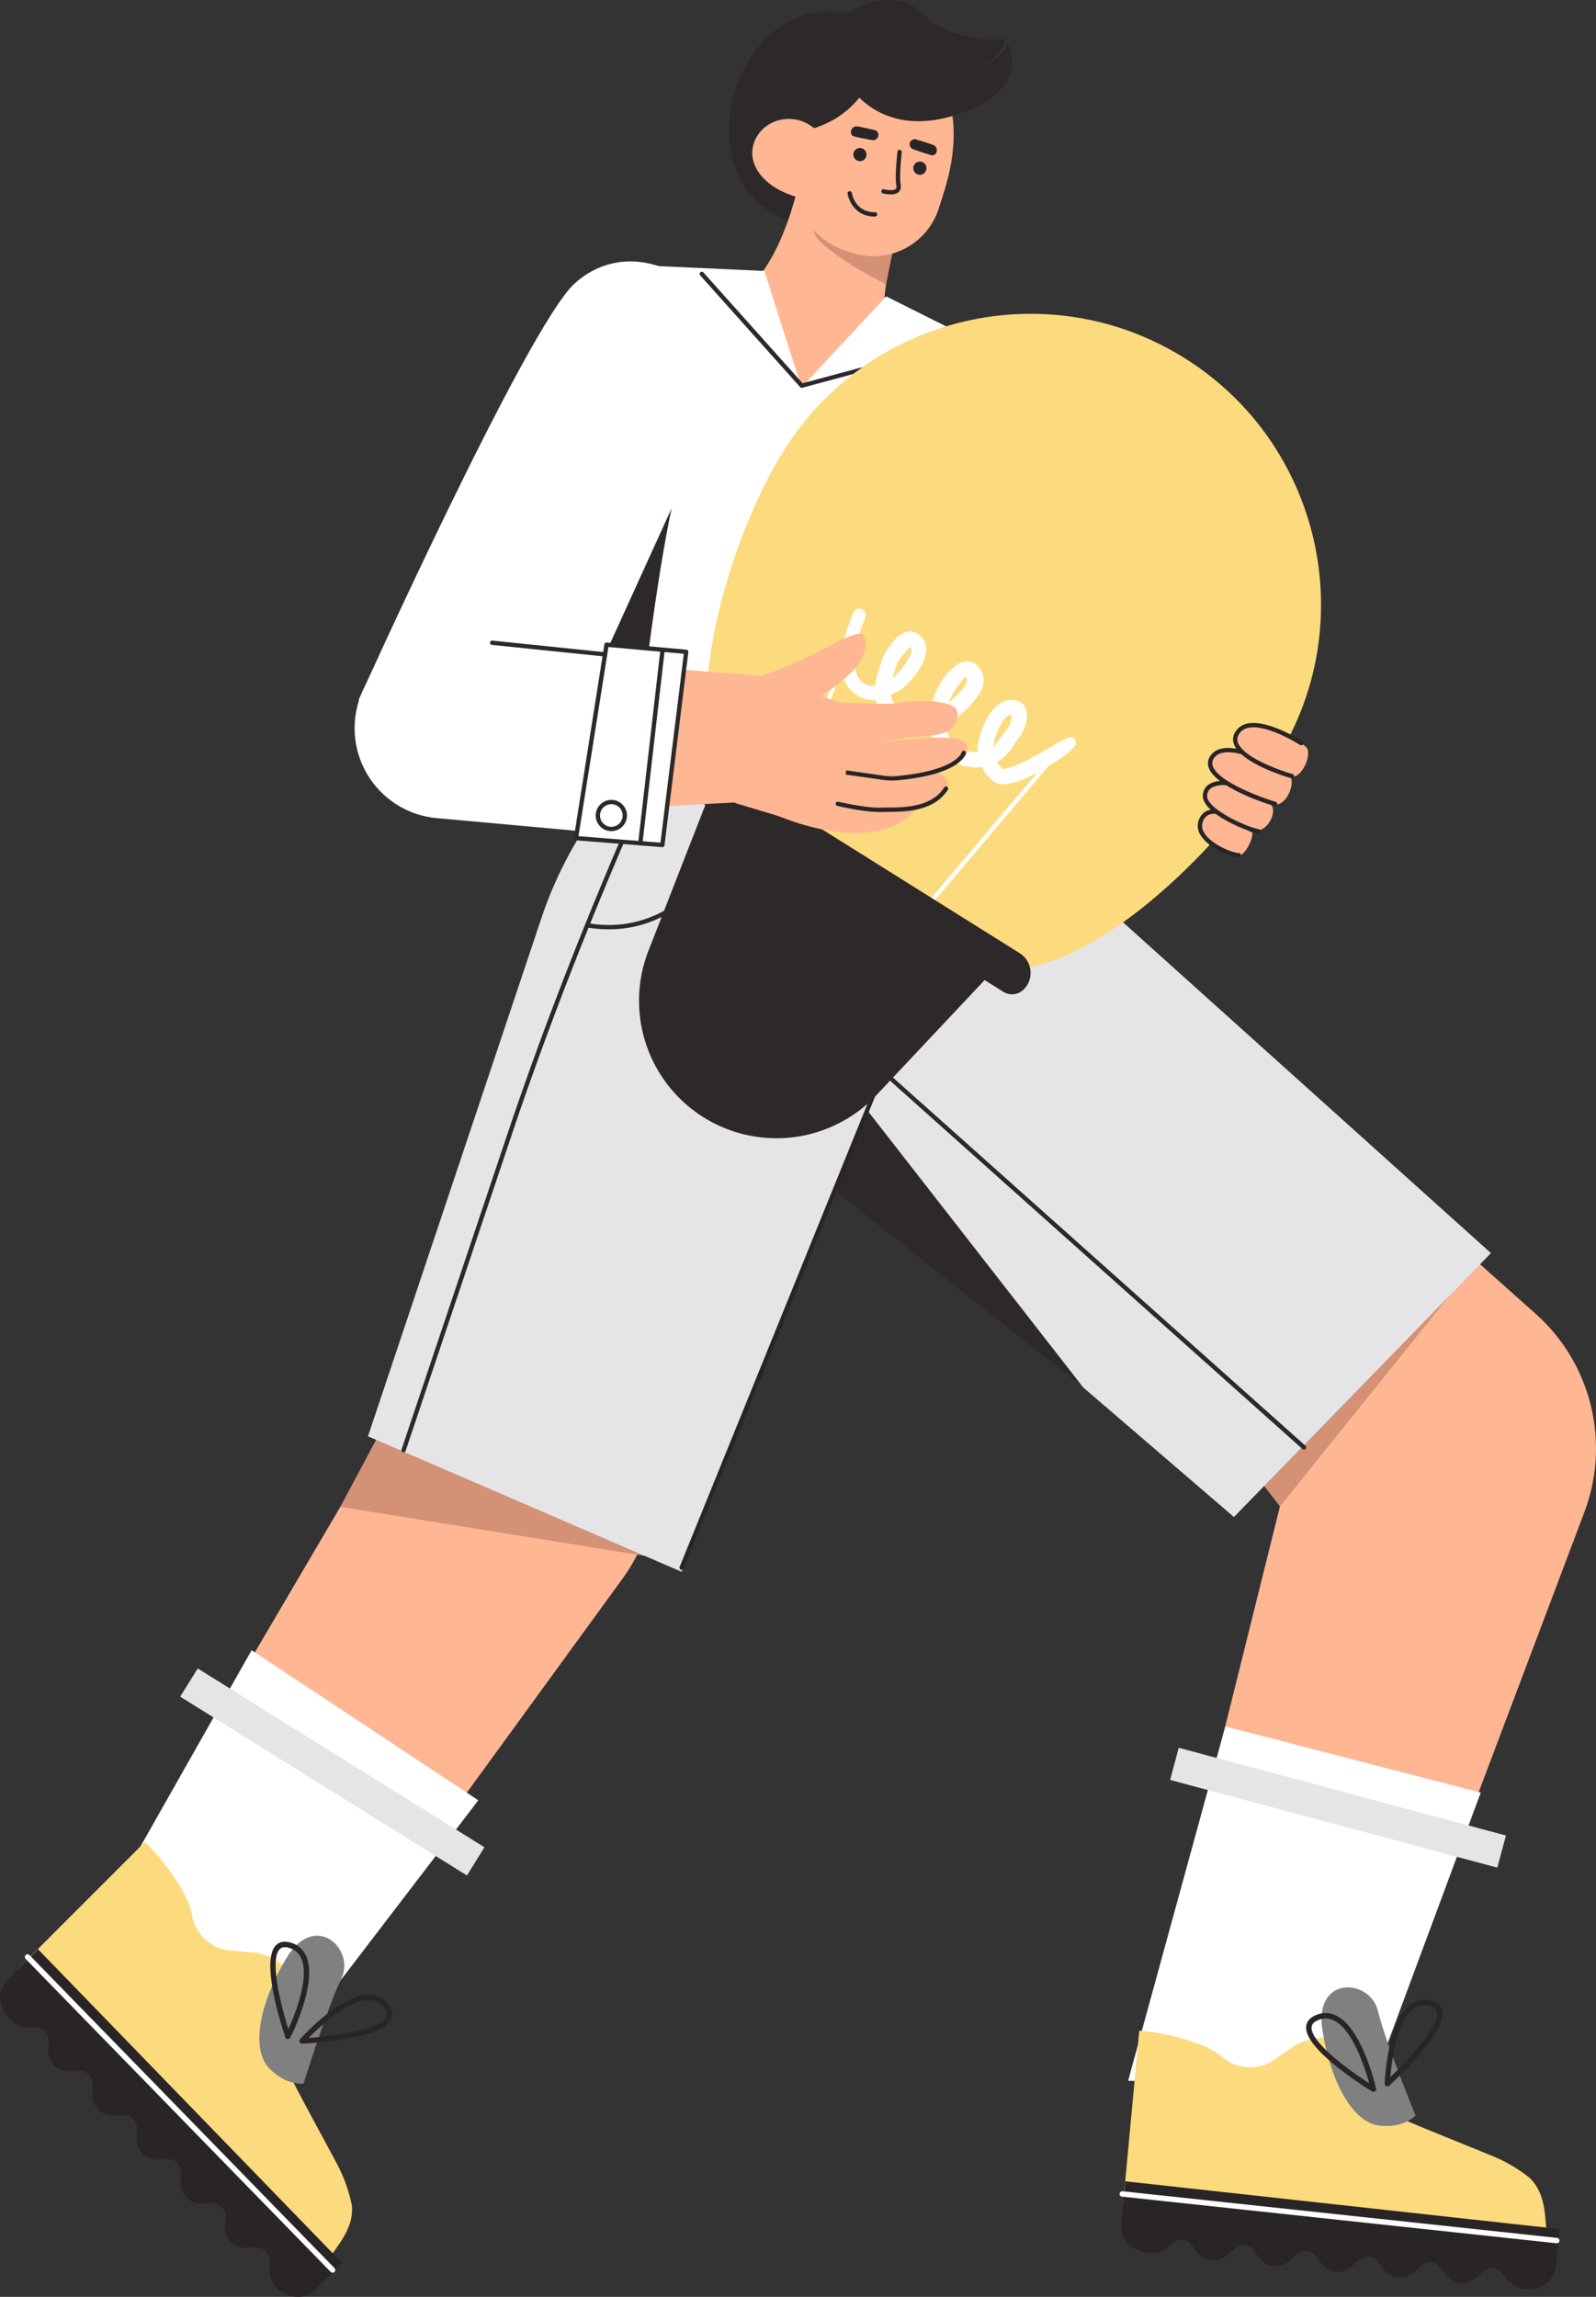 <svg xmlns="http://www.w3.org/2000/svg" width="1079.99" height="1553.8" viewBox="-0.001 0.004 1079.98 1553.799" style=""><rect x="-0.001" y="0.004" width="1079.98" height="1553.799" fill="#333333" stroke="none"/><g><title>fxteam03_383478156</title><g data-name="Layer 2"><g data-name="Layer 1"><path d="M904.87 1465.9l-137.37-50.5 98.63-396.4-65.41-89.6 44.11-66.73 92-65.49 73 65.49 29.28 26.08a122 122 0 0 1 33 134.22z" fill="#ffb693"></path><path d="M1002 1212.68l-172.86-44.76-65.78 239.77h166.2z" fill="#fff" fill-rule="evenodd"></path><path fill="#e5e5e7" d="M791.79 1204.1l5.832-21.757 221.412 59.348-5.832 21.757z"></path><path d="M836.16 980.64l30 38.4 127.56-158.55-10.17-15.55z" fill="#d39176" fill-rule="evenodd"></path><path fill="#e5e5e7" fill-rule="evenodd" d="M653.69 528.42l355.2 319.3-173.91 178.52-334.69-287.7-66.42-222.59 219.82 12.47z"></path><path d="M587.46 751.87L733 938.59 564.76 805.23z" fill="#2d292a" fill-rule="evenodd"></path><path d="M882.38 980.64a1.53 1.53 0 0 1-1-.37L597.57 726.89a1.47 1.47 0 0 1-.13-2.06 1.48 1.48 0 0 1 2.07-.12L883.35 978a1.46 1.46 0 0 1 .13 2.06 1.52 1.52 0 0 1-1.1.58z" fill="#2d292a"></path><path d="M1035.23 1473.42a102.82 102.82 0 0 0-25.54-15c-20.05-8.26-50.36-20.25-61.37-25.29-7.4-3.38-12.49-17.19-15.85-23.55l-8.88-21.58c-12.68-10.5-32.14-12.45-46.52-4.77l-15.62 10.71c-10.11 6.94-25.5 5.78-34.61-2.6-10.37-9.54-40.6-16.82-55.93-17.59l-.09 1-11.07 118.57s278.39 38.61 283.82 30.45c3.72-5.6 2.89-14.33 2.38-20.62-.8-10-2.2-21.42-10.72-29.62z" fill="#fcda7e"></path><path d="M1052.91 1533.85c.15-1.15.25-2.34.36-3.59l2-22.33-3.25-.36-284.82-31.32-5.93-.65c.47.15-1 11.73-1.12 12.57l-.93 10c-.82 8.8-1.34 17 7.15 22.19 6.56 4 16.79 5.75 23.25.6 3-2.43 6.24-6.29 10.39-5.9s6 2.87 8.21 6c2.5 3.49 5.35 7.45 11.7 8s9.89-2.76 13-5.74c2.82-2.68 5-4.79 9.18-4.4s6 2.87 8.22 6c2.49 3.49 5.34 7.45 11.7 8s9.88-2.76 13-5.73c2.81-2.68 5-4.8 9.18-4.41s5.95 2.88 8.21 6c2.51 3.5 5.34 7.45 11.7 8s9.88-2.76 13-5.73c2.81-2.68 5-4.79 9.18-4.41s6 2.88 8.22 6c2.49 3.5 5.34 7.45 11.7 8s9.88-2.77 13-5.74c2.8-2.68 5-4.79 9.18-4.41s5.94 2.88 8.2 6c2.51 3.49 5.35 7.44 11.7 8s9.9-2.77 13-5.74c2.8-2.68 5-4.79 9.18-4.4s5.94 2.87 8.21 6c3.78 5.25 8.58 8.23 15.26 8.32 9.13.13 17.78-5.92 19-15.27z" fill="#292526"></path><path d="M957.86 1431.1s-20.24-49.35-25.54-71-43.35-24-37.46 13.19 21.42 62.65 38.33 64.64 24.67-6.82 24.67-6.82z" fill="gray"></path><path d="M1053.24 1517.54l-294-31.55a1.83 1.83 0 0 1-1.62-2 1.8 1.8 0 0 1 2-1.63l294 31.55a1.82 1.82 0 0 1-.37 3.63z" fill="#fff"></path><path d="M965.17 1356.46a12.1 12.1 0 0 0-9 2.73c-11.16 8.8-14.44 35.25-15.33 45.92 12-11.45 34-34.84 31.34-44.5-.55-2-2.34-3.29-5.45-3.92a12.33 12.33 0 0 0-1.6-.23zm-26.58 54.92a2 2 0 0 1-.6-.16 1.85 1.85 0 0 1-1-1.72c.06-1.67 1.66-41.08 17-53.18a15.9 15.9 0 0 1 13.54-3.2c4.53.91 7.31 3.1 8.24 6.52 4 14.73-31.66 47.58-35.74 51.28a1.84 1.84 0 0 1-1.4.46z" fill="#292526"></path><path d="M898.15 1365.49a12.73 12.73 0 0 0-6 1c-2.94 1.19-4.46 2.77-4.63 4.85-.83 10 25 28.93 39 38-2.84-10.34-10.94-35.73-23.52-42.34a13 13 0 0 0-4.81-1.48zm31.07 49.61a2 2 0 0 1-.79-.26c-4.69-2.89-45.84-28.6-44.58-43.82.3-3.53 2.62-6.2 6.9-7.93a15.86 15.86 0 0 1 13.91.65c17.31 9.07 26.14 47.51 26.5 49.14a1.82 1.82 0 0 1-1.34 2.18 2 2 0 0 1-.6.04z" fill="#292526"></path><path d="M156.65 1431.53L40.11 1343l260.75-443.73 151 18.51-7.79 89.06a122 122 0 0 1-22.88 61.2z" fill="#ffb693"></path><path d="M267.83 949l-37.57 70.38 231.43 37.19z" fill="#d39176" fill-rule="evenodd"></path><path d="M323.67 1217.88l-153.41-101.52L70.17 1293l127.1 90.08z" fill="#fff" fill-rule="evenodd"></path><path fill="#e5e5e7" d="M121.923 1147.752l11.887-19.066 194.021 120.978-11.887 19.065z"></path><path d="M238 1491.45a103.54 103.54 0 0 0-10.11-27.85c-10.18-19.13-25.89-47.7-31.16-58.6-3.54-7.32 1.34-21.2 2.8-28.25l7-22.32c-3.08-16.18-16.83-30.09-32.81-33.34l-18.86-1.7c-12.21-1.11-23.33-11.81-25-24.08-1.91-14-20.55-38.84-31.87-49.2l-.68.68L13.16 1331S203 1538.3 212.42 1535.48c6.43-1.94 11.36-9.2 15-14.37 5.76-8.22 12-17.91 10.62-29.66z" fill="#fcda7e"></path><path d="M213.12 1549.28c.84-.79 1.68-1.64 2.56-2.53q7.9-7.95 15.8-15.92l-2.28-2.34-199.46-205.71s-3.93-4.06-4.16-4.28c.27.41-8.28 8.37-8.87 9l-7.13 7.14c-6.24 6.26-11.87 12.26-8.64 21.66 2.51 7.26 9.27 15.14 17.54 15.28 3.88.07 8.81-.86 11.76 2.08s2.75 6 2.48 9.88c-.3 4.29-.63 9.15 3.89 13.66s9.39 4.18 13.67 3.86c3.87-.27 6.93-.49 9.88 2.46s2.75 6 2.48 9.89c-.3 4.28-.63 9.13 3.89 13.65s9.38 4.17 13.67 3.87c3.87-.28 6.92-.5 9.88 2.46s2.75 6 2.48 9.87c-.3 4.29-.64 9.14 3.89 13.66s9.37 4.17 13.66 3.86c3.87-.28 6.93-.49 9.88 2.46s2.75 6 2.49 9.89c-.31 4.28-.64 9.13 3.89 13.65s9.37 4.17 13.66 3.87c3.87-.28 6.93-.5 9.89 2.45s2.74 6 2.47 9.88c-.29 4.29-.63 9.15 3.89 13.66s9.39 4.18 13.68 3.87c3.87-.28 6.92-.5 9.88 2.46s2.75 6 2.48 9.88c-.44 6.46 1.36 11.81 6.45 16.14 6.95 5.92 17.47 6.78 24.35.32z" fill="#292526"></path><path d="M205.39 1409.52s15.87-50.92 25.59-71-18.1-46.12-37.27-13.72-23.44 61.94-11.71 74.2 23.36 10.47 23.36 10.47z" fill="gray"></path><path d="M223.77 1536.93L17.35 1325.17a1.83 1.83 0 0 1 0-2.58 1.78 1.78 0 0 1 2.53 0h.05l206.4 211.74a1.82 1.82 0 1 1-2.59 2.57z" fill="#fff"></path><path d="M258.61 1356.68A12 12 0 0 0 250 1353c-14.2-.34-33.6 18-41.08 25.61 16.58-1.15 48.4-5.17 52.51-14.31.86-1.9.3-4-1.7-6.49a15.39 15.39 0 0 0-1.08-1.2zM203.12 1382a1.83 1.83 0 0 1-.08-2.51c1.12-1.25 27.47-30.59 47-30.13a15.88 15.88 0 0 1 12.48 6.17c2.9 3.59 3.64 7 2.19 10.27-6.27 13.93-54.73 16.48-60.23 16.72a1.88 1.88 0 0 1-1.37-.53z" fill="#292526"></path><path d="M201.22 1320.92a12.71 12.71 0 0 0-5.27-3.1c-3-1-5.21-.7-6.66.78-7 7.17.85 38.26 5.83 54.11 4.4-9.76 14.35-34.49 8.86-47.59a12.83 12.83 0 0 0-2.76-4.2zm-7.7 58a2 2 0 0 1-.43-.7C191.3 1373 176 1327 186.68 1316c2.47-2.53 6-3.1 10.37-1.71a15.9 15.9 0 0 1 10.29 9.37c7.56 18-10.14 53.27-10.9 54.76a1.82 1.82 0 0 1-2.46.79 1.92 1.92 0 0 1-.46-.29z" fill="#292526"></path><path d="M429.45 515.3L410.73 539a272.39 272.39 0 0 0-44.4 82.18L249 971.64l212.25 91.68 117.19-294-17.37-236.48z" fill="#e5e5e7" fill-rule="evenodd"></path><path d="M461.23 1062a1.46 1.46 0 0 1-1.35-2l155.44-383.1a1.47 1.47 0 1 1 2.84.77 1.73 1.73 0 0 1-.16.37l-155.41 383.09a1.46 1.46 0 0 1-1.36.87z" fill="#292526"></path><path d="M412.06 628.69a89.82 89.82 0 0 1-14.18-1.16 1.46 1.46 0 0 1 .47-2.89c82.76 13.26 114.65-96.58 115-97.64a1.46 1.46 0 1 1 2.82.79c-.3 1.02-29.32 100.9-104.11 100.9z" fill="#2d292a"></path><path d="M273.09 982.5a1.84 1.84 0 0 1-.47-.07 1.46 1.46 0 0 1-.92-1.85l71.94-214.28c45.21-134.62 99.23-250.19 99.77-251.3a1.46 1.46 0 0 1 1.94-.7 1.45 1.45 0 0 1 .71 1.92c-.53 1.15-54.48 116.58-99.63 251l-71.96 214.29a1.45 1.45 0 0 1-1.38.99z" fill="#2d292a"></path><path d="M623.6 100.46s7.07-69.53-36.49-87.19C504-20.43 457.8 111.84 526.68 146.52c96.3 48.48 29.93 7 29.93 7z" fill="#2d292a" fill-rule="evenodd"></path><path d="M480.77 205.33s39.32 7.33 60.58-84.39l65.85 35.19s-15.45 55.4-6.59 72.69c6.46 12.59-37.05 50.06-66.46 41.84-33.27-9.3-53.38-65.33-53.38-65.33z" fill="#ffb693" fill-rule="evenodd"></path><path d="M599.58 192.31s-22.41-10.73-38.85-23.91c-8.84-7.07-11.42-9.88-9.87-20 3.67-23.94 59.34-8.59 59.34-8.59z" fill="#d39176" fill-rule="evenodd"></path><path d="M554.25 47.76c-8.4 17-45.45 108.27 26.83 124.43a46.28 46.28 0 0 0 54.14-31.1c1.51-4.64 3-9.24 4.25-13.52 10-33.25 8.4-67-14.15-85-9.48-7.57-57.52-22.23-71.07 5.19z" fill="#ffb693" fill-rule="evenodd"></path><path d="M602.7 131.52a24.71 24.71 0 0 1-5.41-.72 1.47 1.47 0 0 1 .71-2.8c3.88.94 7 .86 8.13-.24.19-.18.78-.75.42-2.53-1.17-5.69.68-21.9.76-22.58a1.43 1.43 0 0 1 1.55-1.3h.07a1.44 1.44 0 0 1 1.28 1.6c0 .16-1.86 16.42-.79 21.66.56 2.78-.37 4.38-1.26 5.23a7.76 7.76 0 0 1-5.46 1.68z" fill="#292526"></path><path d="M577.49 103.78a4.46 4.46 0 1 0 5.26-3.59 4.46 4.46 0 0 0-5.26 3.59z" fill="#292526"></path><path d="M618.07 113a4.46 4.46 0 1 0 5.26-3.6 4.45 4.45 0 0 0-5.26 3.6z" fill="#292526"></path><path d="M592 146.51c-15.91 0-18.46-15.33-18.48-15.48a1.46 1.46 0 1 1 2.89-.45c.08.53 2.22 13 15.59 13a1.47 1.47 0 0 1 1.59 1.34 1.48 1.48 0 0 1-1.35 1.59z" fill="#292526"></path><path d="M615.69 96.66a3.39 3.39 0 0 1 4.2-2.34l.16.05c4.35 1.28 11.42 3.43 12.49 4.3 2.79 2.3 1.13 7-2.37 6.29-1.26-.25-8.09-2.58-12.22-4a3.51 3.51 0 0 1-2.26-4.29z" fill="#292526"></path><path d="M594.29 92.13A3.35 3.35 0 0 0 592 88h-.23c-4.34-1-11.36-2.69-12.71-2.46-3.56.61-4.62 5.56-1.29 6.69 1.18.4 8 1.75 12.27 2.56a3.69 3.69 0 0 0 4.25-2.66z" fill="#292526"></path><path d="M521.32 90.14s61.6 7.45 75.12-57.58l-38.85-13.79S540.93 46.47 538 48.4s-16.68 41.74-16.68 41.74z" fill="#2d292a" fill-rule="evenodd"></path><path d="M573.94 56.76s21.89 39.59 77 19.61c12.16-4.36 17.81-8 21.82-11.75 8.3-7.78 10.84-9.74 11.93-21.1.66-7.12-2.78-14.71-2.78-14.71s-.47 8.41-24.95 21.45c0 0 9.34-5.31 15.8-11.44 4.74-4.44 7.15-9.28 7.24-12.78a59 59 0 0 1-17.3 0c-7.26-1-18.86-3.47-29.63-9.64-5.68-3.22-8.68-9.19-16-12.74-36.41-17.8-76.61 35.18-76.61 35.18 8.73 7.29 10.74 33.62 33.48 17.92z" fill="#2d292a" fill-rule="evenodd"></path><path d="M537.43 132.72c-20.74-6.66-30-20.32-28.18-32.25 2-13 14.8-21.81 28.56-19.68a25.78 25.78 0 0 1 15.25 8.11c2.39 1.77-3.79 49.21-15.63 43.82z" fill="#ffb693"></path><path d="M445.43 180s-24.73 29.87-48.08 90.41l-7.06 25.09a257.62 257.62 0 0 0 1 142.87c8.78 29.6 16.95 57.19 16.95 57.19l225.41.11c51.72-108.89 62.9-185.19 19.79-268.28l-53.81-26.91L545 259.26a2.25 2.25 0 0 1-3.18.11 2.32 2.32 0 0 1-.61-1c-5-15.5-24-75.08-24-75.08z" fill="#fff"></path><path d="M403.22 452.13l53.94-120.41c-10.62 44.11-19.77 120.41-19.77 120.41z" fill="#2d292a" fill-rule="evenodd"></path><path d="M542.54 260.91l-67.64-75.58z" fill="#fff" fill-rule="evenodd"></path><path d="M542.54 262.38a1.5 1.5 0 0 1-1.09-.49l-67.64-75.58a1.48 1.48 0 0 1 .09-2.09 1.47 1.47 0 0 1 2.09.09l67.64 75.59a1.42 1.42 0 0 1 .38 1 1.48 1.48 0 0 1-1.47 1.47z" fill="#2d292a"></path><path d="M543.19 260.75l89.75-24.16z" fill="#fff" fill-rule="evenodd"></path><path d="M543.19 262.22a1.46 1.46 0 0 1-1.41-1.08 1.32 1.32 0 0 1-.06-.39 1.47 1.47 0 0 1 1.09-1.41l89.75-24.16a1.44 1.44 0 0 1 1.79 1 1.28 1.28 0 0 1 0 .39 1.46 1.46 0 0 1-1.08 1.41l-89.75 24.16z" fill="#2d292a"></path><path d="M801.67 242.3c92 57.64 119.88 179.12 62.23 271.12C828.4 570 747.15 652.66 685 655.65c-38.74 1.89-63.45-39.76-98.78-61.89-34-21.33-83.71-28-99.11-62.1-26.23-58 7.12-169.16 43.43-227.11 57.66-92 179.14-119.89 271.13-62.25z" fill="#fcda7e" fill-rule="evenodd"></path><path d="M521.84 579a1.48 1.48 0 0 1-.51-.09 1.46 1.46 0 0 1-.87-1.87l60-161.49a1.47 1.47 0 0 1 2-.7 1.48 1.48 0 0 1 .79 1.7L523.21 578a1.47 1.47 0 0 1-1.37 1z" fill="#fff"></path><path d="M606.19 639.46a1.48 1.48 0 0 1-1.46-1.48 1.44 1.44 0 0 1 .34-.93l115.29-136.21a1.47 1.47 0 0 1 2.24 1.9l-115.29 136.2a1.47 1.47 0 0 1-1.12.52z" fill="#fff"></path><path d="M477.27 544.58l-12.92-8.09a12 12 0 0 1-3.86-16.49l.06-.09a16 16 0 0 1 22-5.06L690 644.81a15.77 15.77 0 0 1 2.65 24.64 11.22 11.22 0 0 1-13.78 1.48L666.29 663l-73 77.6a93 93 0 0 1-154.71-96.86z" fill="#2d292a" fill-rule="evenodd"></path><path d="M592.61 473.51a19.39 19.39 0 0 1-5.27-.2 21.36 21.36 0 0 1-7.59-3.06c-7.63-4.83-10.56-13.25-10.48-22.73.11-11.89 4.9-25.37 8-32.81a4.41 4.41 0 1 1 8.3 3c-.05.13-.1.26-.16.39-2.74 6.72-7 18.83-7 29.45 0 6.05 1.37 11.68 6.29 14.69a11.94 11.94 0 0 0 4.3 1.66 8 8 0 0 0 3.23-.06c.7-6.07 2.87-12.47 5.25-19.1a44.16 44.16 0 0 1 10.3-14.21c3.88-3.29 8-4.17 11.2-2.75 6.76 3.06 8.63 8.62 7.27 15.15-1.94 9.48-12.47 21.36-18 24.38l-5.4 2.42v.33c.57 3.77 2.59 7.22 6.65 10.48 5.58 4.51 11.9 4.86 17.93 3.07.64-.19 1.28-.41 1.91-.64a54.58 54.58 0 0 1 8.07-22.67c1.55-2.52 6.84-9.09 11.8-11.55 4.29-2.14 8.41-1.87 11.73 1.23 5.16 4.88 5.57 10.36 3.55 15.76s-7.32 10.9-11.12 14.56a65.09 65.09 0 0 1-13.44 9.93 22.74 22.74 0 0 0 2.5 8.31 20.29 20.29 0 0 0 14.06 9.87 21.83 21.83 0 0 0 5.1.41 21.67 21.67 0 0 1-.07-2.79c.24-5.57 3.35-16.25 8.54-23.55 4.64-6.54 10.91-10.26 17.72-8.58 4.11 1 6.35 3.94 7 7.92.88 5.37-2.06 13.18-4.22 15.82-2.3 2.8-4.45 6.47-6.83 9.65a33.69 33.69 0 0 1-4 4.53 27.19 27.19 0 0 1-5.11 3.66 19.27 19.27 0 0 0 3.41 4.37c1 .92 2.8-.09 4.48-.49a35.32 35.32 0 0 0 5.3-1.74 142.19 142.19 0 0 0 13.71-6.82c4.85-2.65 9.67-5.75 14.19-8.25 2.23-1.23 4.41-2.13 6.36-3.18a3.75 3.75 0 1 1 4.43 6.06 55.38 55.38 0 0 1-4.44 4.36 106.72 106.72 0 0 1-11.87 8 142.15 142.15 0 0 1-18.35 9.69c-2.82 1.13-8.44 3-13 3a12 12 0 0 1-8-2.92 30.2 30.2 0 0 1-6.25-8.74 32 32 0 0 1-10-.28 30.77 30.77 0 0 1-21.32-14.85 31.86 31.86 0 0 1-3.4-9.23 39 39 0 0 1-4.92 1 28.48 28.48 0 0 1-22.3-6.41c-5.89-4.9-8.86-10.05-10.04-15.54zm92.1 10.1c-3.47-.29-5.83 3.61-8 7.45a42.65 42.65 0 0 0-4.71 14.15c.36-.29.69-.55 1-.85l9.79-13c1-1.24 1.71-6.23 1.92-7.75zm-42.55-8.3c1.2-1 2.35-2 3.46-3.09 2.39-2.3 5.71-5.44 7.64-8.82 1-1.76 1.76-3.68 0-5.31.4.36 1.42.92 1.32.43-.65-3.23-6.82 5.92-7.89 7.61a47.77 47.77 0 0 0-4.53 9.18zm-26.45-37.67c-1.42 1.58-7.64 8.58-8.35 10.61-1.22 3.51-2.45 6.89-3.36 10.21 3-1.91 7.36-6.85 10.16-11.91 1.91-3.44 4.01-7.06 1.55-8.91z" fill="#fff" fill-rule="evenodd"></path><path d="M846.73 561.46c-4.11-4.21-23.75-18.11-33.28-7.84-10.18 11 18.12 25 24.67 25.21 4.58.17 11.69-14.23 8.61-17.37z" fill="#ffb693" fill-rule="evenodd"></path><path d="M838.2 580c-5.33-.18-21-6.41-26.07-15.51a11.35 11.35 0 0 1 0-11.69 9.8 9.8 0 0 1 7-5c11-1.93 27.73 11.86 28.44 12.45a1.46 1.46 0 0 1-1.88 2.24c-.16-.13-16.31-13.48-26-11.81a7 7 0 0 0-5 3.58 8.37 8.37 0 0 0 0 8.81c4.3 7.76 18.75 13.84 23.56 14a1.46 1.46 0 0 1 1.46 1.46 1.48 1.48 0 0 1-1.46 1.46z" fill="#292526"></path><path d="M859.93 544.25c-5.67-4.88-32-21.57-42.7-11.77-11.37 10.47 27.72 30.13 34 29.29 7.93-1.06 12.98-13.84 8.7-17.52z" fill="#ffb693" fill-rule="evenodd"></path><path d="M829.57 529.65s-14.24-1.21-14.13 8.93 27.41 22.15 35.92 23.71z" fill="#ffb693" fill-rule="evenodd"></path><path d="M851.37 563.75h-.27c-7.9-1.45-37-13.44-37.13-25.13a8.92 8.92 0 0 1 2.83-7c4.44-4.13 12.55-3.48 12.9-3.46a1.46 1.46 0 0 1 1.3 1.64 1.51 1.51 0 0 1-1.58 1.33c-.07 0-7.18-.56-10.67 2.69a6.09 6.09 0 0 0-1.88 4.77c.09 8.78 26.26 20.73 34.73 22.27a1.46 1.46 0 0 1-.26 2.89z" fill="#292526"></path><path d="M872.21 524c-11.08-8.8-41.34-24.46-52.07-11.78-11.39 13.46 35.33 31.39 42.61 32 8.35.78 14.66-16.04 9.46-20.22z" fill="#ffb693" fill-rule="evenodd"></path><path d="M862.8 545.26h-.31c-3.13-.67-38.83-12.07-44.33-25.35a8.59 8.59 0 0 1 .76-8.4c10.34-15.92 48.7 7.6 50.33 8.6a1.46 1.46 0 0 1 .33 2 1.48 1.48 0 0 1-1.88.44c-10.41-6.45-39-20.72-46.33-9.5a5.77 5.77 0 0 0-.51 5.69c4.87 11.75 39.48 23 42.25 23.6a1.47 1.47 0 0 1-.31 2.9z" fill="#292526"></path><path d="M883.73 505.28c-9.59-8.16-36.16-22.29-46.46-9.43-10.94 13.65 30.4 29.33 36.94 29.64 7.51.35 14.02-16.37 9.52-20.21z" fill="#ffb693" fill-rule="evenodd"></path><path d="M874.28 526.47H874c-2.67-.5-33.26-9.85-38.7-22.33a9.23 9.23 0 0 1 .7-9.14 12.24 12.24 0 0 1 8.08-5.5c13.84-3 36.22 11.36 37.17 12a1.46 1.46 0 1 1-1.59 2.45c-.22-.14-22.33-14.33-35-11.57a9.27 9.27 0 0 0-6.23 4.21 6.34 6.34 0 0 0-.52 6.32c4.79 11 34.23 20.18 36.56 20.62a1.45 1.45 0 0 1 1.17 1.7 1.46 1.46 0 0 1-1.36 1.24z" fill="#292526"></path><path d="M424.65 237.39c30 11.86 44.35 47.81 29.25 73.26l-99.7 170c-8.13 13.33-49.33 46-68.77 35.75-7-3.69-45.05-16-27.27-63.83L369.1 255.33c10.34-19.14 33.56-26.64 55.55-17.94z" fill="#ffb693"></path><path d="M242.57 473.77l156.64-8.49 85.49-187.87c19-29.5 11.9-66.48-18.44-87.06s-58.81-15.64-77.56 1.56c-32.28 29.62-146.13 281.86-146.13 281.86z" fill="#fff"></path><path d="M523.55 541.67L505.19 510l12.13-52.7-173.69-13.41c-3.1.08-10 0-17.88-.14a59.86 59.86 0 0 0-59.75 60v.38a48.79 48.79 0 0 0 49.16 48.42c.76 0 1.53 0 2.3-.07 74.64-4.07 203.73-11.03 206.09-10.81z" fill="#ffb693"></path><path d="M497.55 543.26l47.37 14.27c6.77 2 31-4.8 30.83-7.71-.26-4.08 1.16-7-4.72-7.5 0 0 10.5 2.13 14.15-7s-9.3-13.73-9.3-13.73 13.21 3.91 16.44-5.81c2.27-6.85-2.14-15-8.55-15.85 0 0 19.93-10.33 7.84-16.39-16.11-8.06-88.93-27.27-88.93-27.27z" fill="#ffb693"></path><path d="M508.48 545.15l23.19 8.78c25.1 9.49 69.77 19 90.15-8.94 6-8.27-99.26-16.2-99.26-16.2z" fill="#ffb693"></path><path d="M576.91 544.93s66.61 10.39 64.21-15.54c-1.37-14.86-56.58-4.85-56.58-4.85z" fill="#ffb693"></path><path d="M497.15 483.72s-23.69-24.21-10.93-23.17c43.14 3.52 93.84-41.05 98.45-30 11.75 28.13-67.33 56.86-66.82 69s-20.7-15.85-20.7-15.85z" fill="#ffb693"></path><path d="M559.66 474.79s40.1 2.23 47.7.8c11.17-2.12 40-2.89 40.54 6.51 1 18.21-22.65 15.11-34.41 17-8.73 1.42-22.71 2.6-21.27 8.61s-.72 1.94-.72 1.94-5.33-2-6.51-5.24-35.14.13-35.14.13z" fill="#ffb693"></path><path d="M573.63 511.79s5.64-8 15-8.79 61.64-8.52 65-.19c8.92 22.24-55 20.89-60.44 23.91s-25.88 2-25.88 2z" fill="#ffb693"></path><path d="M603.22 528a38.57 38.57 0 0 1-5.37-.38L572.21 524l.42-2.9 25.64 3.7a35.1 35.1 0 0 0 8 .22c41-3.6 44.44-15.93 44.48-16.05a1.48 1.48 0 0 1 1.74-1.1 1.44 1.44 0 0 1 1.12 1.7c-.11.59-3.37 14.53-47.08 18.37a26.26 26.26 0 0 1-3.31.06z" fill="#292526"></path><path d="M594.73 549.3c-10.36 0-27.35-3.9-28.1-4.08a1.46 1.46 0 0 1-1.09-1.76 1.44 1.44 0 0 1 1.75-1.09c.19 0 19.19 4.46 28.93 4 1.38-.06 3-.08 4.83-.09 11-.07 29.3-.2 37.89-13.6a1.46 1.46 0 0 1 2.46 1.58c-9.45 14.74-28.78 14.87-40.33 15-1.77 0-3.37 0-4.71.09z" fill="#292526"></path><path d="M464.1 444.69l-15.62 122.66s-88.22-8-152.9-13.89a61.05 61.05 0 0 1 10.89-121.62l135.1 12.85z" fill="#fff" fill-rule="evenodd"></path><path d="M462.32 449.62l-129.46-13.35a1.46 1.46 0 1 1 .29-2.91l129.32 13.34a1.46 1.46 0 0 1 1.39 1.53 1.47 1.47 0 0 1-1.54 1.39z" fill="#2d292a"></path><path d="M389.73 567l20.74-130.88 53.88 4.88-16.16 130.63z" fill="#fff" fill-rule="evenodd"></path><path d="M448.19 573.09l-58.58-4.63a1.54 1.54 0 0 1-1-.56 1.44 1.44 0 0 1-.29-1.13L409 435.89a1.47 1.47 0 0 1 1.58-1.23l53.89 4.85a1.47 1.47 0 0 1 1.32 1.62l-16.15 130.68a1.46 1.46 0 0 1-1.45 1.28zm-56.76-7.43l55.48 4.4 15.81-127.77-51-4.59z" fill="#2d292a"></path><path d="M433.29 571.9a1.5 1.5 0 0 1-1.46-1.54v-.09l14.91-129.45a1.41 1.41 0 0 1 1.52-1.3h.1a1.46 1.46 0 0 1 1.29 1.62L434.74 570.6a1.46 1.46 0 0 1-1.45 1.3z" fill="#2d292a"></path><circle cx="413.68" cy="551.69" r="9.11" fill="#fff"></circle><path d="M413.68 562.26a10.57 10.57 0 1 1 10.57-10.57 10.57 10.57 0 0 1-10.57 10.57zm0-18.22a7.65 7.65 0 1 0 7.64 7.66 7.65 7.65 0 0 0-7.64-7.7z" fill="#2d292a"></path></g></g></g></svg>